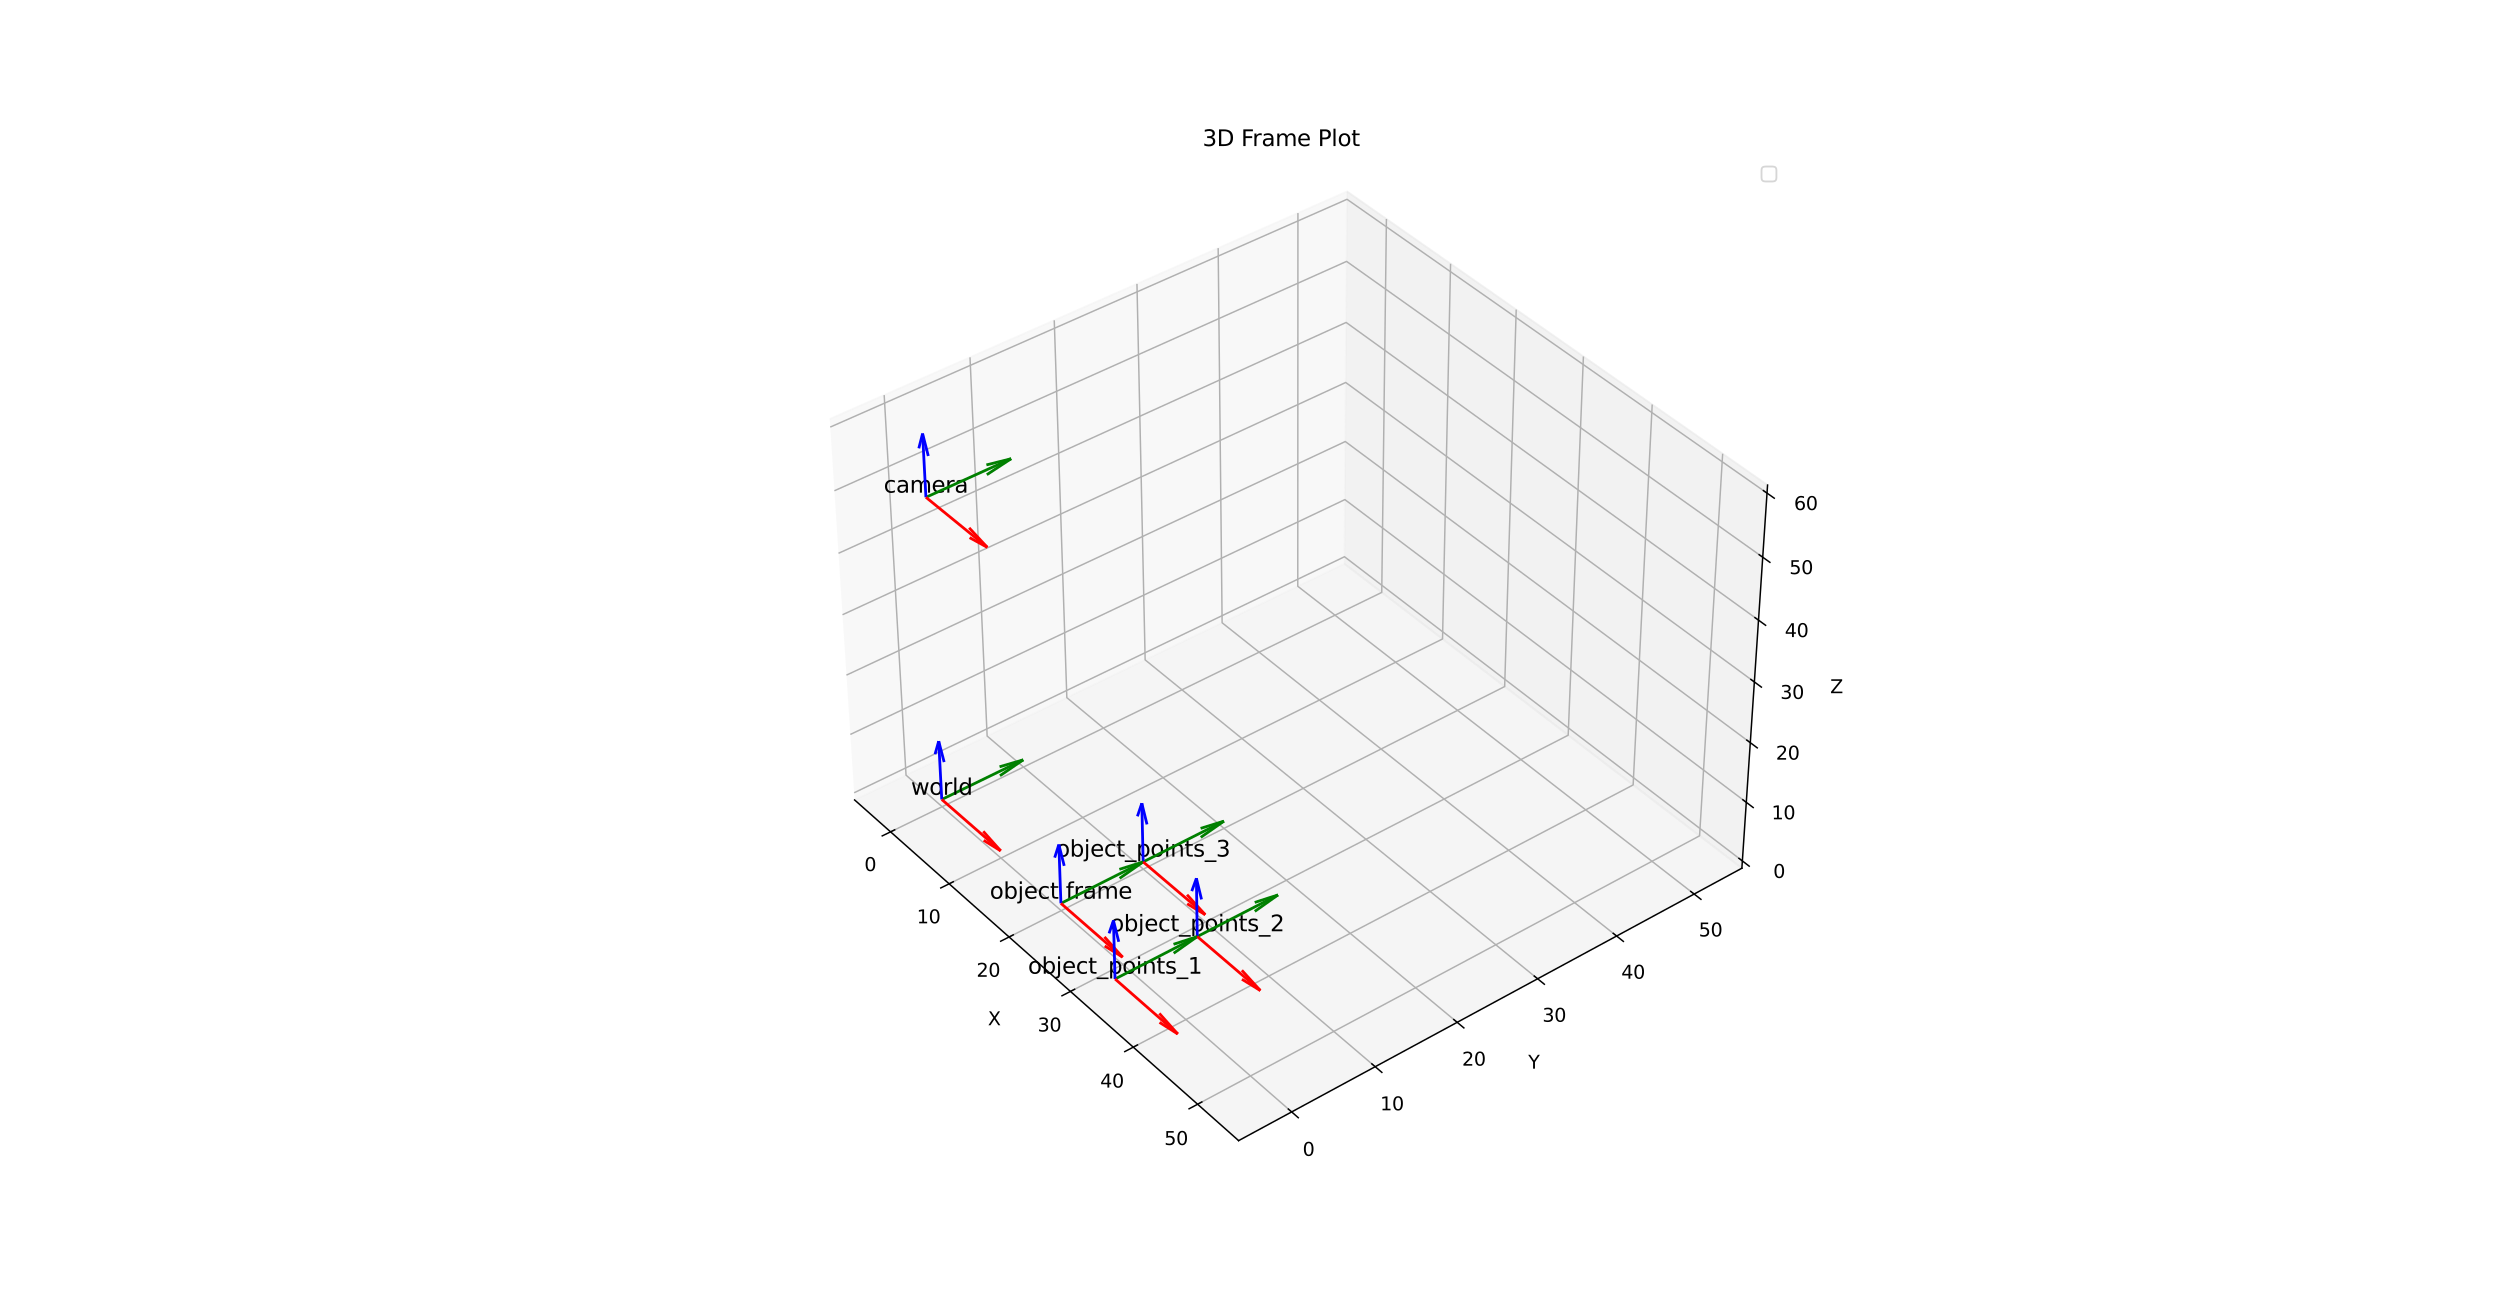 <?xml version="1.0" encoding="utf-8" standalone="no"?>
<!DOCTYPE svg PUBLIC "-//W3C//DTD SVG 1.1//EN"
  "http://www.w3.org/Graphics/SVG/1.1/DTD/svg11.dtd">
<svg xmlns:xlink="http://www.w3.org/1999/xlink" width="1342.08pt" height="703.44pt" viewBox="0 0 1342.08 703.44" xmlns="http://www.w3.org/2000/svg" version="1.1">
 <defs>
  <style type="text/css">*{stroke-linejoin: round; stroke-linecap: butt}</style>
 </defs>
 <g id="figure_1">
  <g id="patch_1">
   <path d="M 0 703.44 
L 1342.08 703.44 
L 1342.08 0 
L 0 0 
z
" style="fill: #ffffff"/>
  </g>
  <g id="patch_2">
   <path d="M 416.992 626.062 
L 958.64 626.062 
L 958.64 84.413 
L 416.992 84.413 
z
" style="fill: #ffffff"/>
  </g>
  <g id="pane3d_1">
   <g id="patch_3">
    <path d="M 458.783 429.448 
L 721.725 302.671 
L 723.145 102.782 
L 445.416 224.951 
" style="fill: #f2f2f2; opacity: 0.5; stroke: #f2f2f2; stroke-linejoin: miter"/>
   </g>
  </g>
  <g id="pane3d_2">
   <g id="patch_4">
    <path d="M 721.725 302.671 
L 935.096 466.079 
L 948.886 260.386 
L 723.145 102.782 
" style="fill: #e6e6e6; opacity: 0.5; stroke: #e6e6e6; stroke-linejoin: miter"/>
   </g>
  </g>
  <g id="pane3d_3">
   <g id="patch_5">
    <path d="M 458.783 429.448 
L 664.924 612.323 
L 935.096 466.079 
L 721.725 302.671 
" style="fill: #ececec; opacity: 0.5; stroke: #ececec; stroke-linejoin: miter"/>
   </g>
  </g>
  <g id="grid3d_1">
   <g id="Line3DCollection_1">
    <path d="M 478.074 446.562 
L 741.766 318.019 
L 744.274 117.534 
" style="fill: none; stroke: #b0b0b0; stroke-width: 0.8"/>
    <path d="M 509.519 474.457 
L 774.4 343.011 
L 778.712 141.577 
" style="fill: none; stroke: #b0b0b0; stroke-width: 0.8"/>
    <path d="M 541.698 503.005 
L 807.754 368.556 
L 813.953 166.181 
" style="fill: none; stroke: #b0b0b0; stroke-width: 0.8"/>
    <path d="M 574.637 532.226 
L 841.853 394.67 
L 850.024 191.365 
" style="fill: none; stroke: #b0b0b0; stroke-width: 0.8"/>
    <path d="M 608.364 562.147 
L 876.723 421.374 
L 886.956 217.149 
" style="fill: none; stroke: #b0b0b0; stroke-width: 0.8"/>
    <path d="M 642.907 592.791 
L 912.388 448.688 
L 924.779 243.556 
" style="fill: none; stroke: #b0b0b0; stroke-width: 0.8"/>
   </g>
  </g>
  <g id="grid3d_2">
   <g id="Line3DCollection_2">
    <path d="M 474.653 212.09 
L 486.39 416.137 
L 693.392 596.914 
" style="fill: none; stroke: #b0b0b0; stroke-width: 0.8"/>
    <path d="M 520.727 191.823 
L 529.929 395.145 
L 738.241 572.637 
" style="fill: none; stroke: #b0b0b0; stroke-width: 0.8"/>
    <path d="M 565.952 171.929 
L 572.709 374.519 
L 782.249 548.815 
" style="fill: none; stroke: #b0b0b0; stroke-width: 0.8"/>
    <path d="M 610.354 152.397 
L 614.75 354.249 
L 825.441 525.435 
" style="fill: none; stroke: #b0b0b0; stroke-width: 0.8"/>
    <path d="M 653.953 133.219 
L 656.07 334.327 
L 867.838 502.485 
" style="fill: none; stroke: #b0b0b0; stroke-width: 0.8"/>
    <path d="M 696.771 114.384 
L 696.688 314.743 
L 909.463 479.954 
" style="fill: none; stroke: #b0b0b0; stroke-width: 0.8"/>
   </g>
  </g>
  <g id="grid3d_3">
   <g id="Line3DCollection_3">
    <path d="M 935.357 462.184 
L 721.752 298.872 
L 458.53 425.573 
" style="fill: none; stroke: #b0b0b0; stroke-width: 0.8"/>
    <path d="M 937.466 430.72 
L 721.97 268.201 
L 456.483 394.27 
" style="fill: none; stroke: #b0b0b0; stroke-width: 0.8"/>
    <path d="M 939.613 398.699 
L 722.192 237.023 
L 454.402 362.421 
" style="fill: none; stroke: #b0b0b0; stroke-width: 0.8"/>
    <path d="M 941.798 366.105 
L 722.417 205.326 
L 452.283 330.011 
" style="fill: none; stroke: #b0b0b0; stroke-width: 0.8"/>
    <path d="M 944.023 332.923 
L 722.646 173.098 
L 450.127 297.026 
" style="fill: none; stroke: #b0b0b0; stroke-width: 0.8"/>
    <path d="M 946.288 299.138 
L 722.879 140.323 
L 447.932 263.45 
" style="fill: none; stroke: #b0b0b0; stroke-width: 0.8"/>
    <path d="M 948.595 264.731 
L 723.115 106.989 
L 445.698 229.267 
" style="fill: none; stroke: #b0b0b0; stroke-width: 0.8"/>
   </g>
  </g>
  <g id="axis3d_1">
   <g id="line2d_1">
    <path d="M 458.783 429.448 
L 664.924 612.323 
" style="fill: none; stroke: #000000; stroke-width: 0.8; stroke-linecap: square"/>
   </g>
   <g id="xtick_1">
    <g id="line2d_2">
     <path d="M 480.301 445.476 
L 473.614 448.736 
" style="fill: none; stroke: #000000; stroke-width: 0.8; stroke-linecap: square"/>
    </g>
    <g id="text_1">
     <!-- 0 -->
     <g transform="translate(464.016 467.604) scale(0.1 -0.1)">
      <defs>
       <path id="DejaVuSans-30" d="M 2034 4250 
Q 1547 4250 1301 3770 
Q 1056 3291 1056 2328 
Q 1056 1369 1301 889 
Q 1547 409 2034 409 
Q 2525 409 2770 889 
Q 3016 1369 3016 2328 
Q 3016 3291 2770 3770 
Q 2525 4250 2034 4250 
z
M 2034 4750 
Q 2819 4750 3233 4129 
Q 3647 3509 3647 2328 
Q 3647 1150 3233 529 
Q 2819 -91 2034 -91 
Q 1250 -91 836 529 
Q 422 1150 422 2328 
Q 422 3509 836 4129 
Q 1250 4750 2034 4750 
z
" transform="scale(0.016)"/>
      </defs>
      <use xlink:href="#DejaVuSans-30"/>
     </g>
    </g>
   </g>
   <g id="xtick_2">
    <g id="line2d_3">
     <path d="M 511.757 473.347 
L 505.036 476.682 
" style="fill: none; stroke: #000000; stroke-width: 0.8; stroke-linecap: square"/>
    </g>
    <g id="text_2">
     <!-- 10 -->
     <g transform="translate(492.157 495.658) scale(0.1 -0.1)">
      <defs>
       <path id="DejaVuSans-31" d="M 794 531 
L 1825 531 
L 1825 4091 
L 703 3866 
L 703 4441 
L 1819 4666 
L 2450 4666 
L 2450 531 
L 3481 531 
L 3481 0 
L 794 0 
L 794 531 
z
" transform="scale(0.016)"/>
      </defs>
      <use xlink:href="#DejaVuSans-31"/>
      <use xlink:href="#DejaVuSans-30" x="63.623"/>
     </g>
    </g>
   </g>
   <g id="xtick_3">
    <g id="line2d_4">
     <path d="M 543.947 501.868 
L 537.192 505.282 
" style="fill: none; stroke: #000000; stroke-width: 0.8; stroke-linecap: square"/>
    </g>
    <g id="text_3">
     <!-- 20 -->
     <g transform="translate(524.21 524.366) scale(0.1 -0.1)">
      <defs>
       <path id="DejaVuSans-32" d="M 1228 531 
L 3431 531 
L 3431 0 
L 469 0 
L 469 531 
Q 828 903 1448 1529 
Q 2069 2156 2228 2338 
Q 2531 2678 2651 2914 
Q 2772 3150 2772 3378 
Q 2772 3750 2511 3984 
Q 2250 4219 1831 4219 
Q 1534 4219 1204 4116 
Q 875 4013 500 3803 
L 500 4441 
Q 881 4594 1212 4672 
Q 1544 4750 1819 4750 
Q 2544 4750 2975 4387 
Q 3406 4025 3406 3419 
Q 3406 3131 3298 2873 
Q 3191 2616 2906 2266 
Q 2828 2175 2409 1742 
Q 1991 1309 1228 531 
z
" transform="scale(0.016)"/>
      </defs>
      <use xlink:href="#DejaVuSans-32"/>
      <use xlink:href="#DejaVuSans-30" x="63.623"/>
     </g>
    </g>
   </g>
   <g id="xtick_4">
    <g id="line2d_5">
     <path d="M 576.898 531.062 
L 570.109 534.557 
" style="fill: none; stroke: #000000; stroke-width: 0.8; stroke-linecap: square"/>
    </g>
    <g id="text_4">
     <!-- 30 -->
     <g transform="translate(557.021 553.754) scale(0.1 -0.1)">
      <defs>
       <path id="DejaVuSans-33" d="M 2597 2516 
Q 3050 2419 3304 2112 
Q 3559 1806 3559 1356 
Q 3559 666 3084 287 
Q 2609 -91 1734 -91 
Q 1441 -91 1130 -33 
Q 819 25 488 141 
L 488 750 
Q 750 597 1062 519 
Q 1375 441 1716 441 
Q 2309 441 2620 675 
Q 2931 909 2931 1356 
Q 2931 1769 2642 2001 
Q 2353 2234 1838 2234 
L 1294 2234 
L 1294 2753 
L 1863 2753 
Q 2328 2753 2575 2939 
Q 2822 3125 2822 3475 
Q 2822 3834 2567 4026 
Q 2313 4219 1838 4219 
Q 1578 4219 1281 4162 
Q 984 4106 628 3988 
L 628 4550 
Q 988 4650 1302 4700 
Q 1616 4750 1894 4750 
Q 2613 4750 3031 4423 
Q 3450 4097 3450 3541 
Q 3450 3153 3228 2886 
Q 3006 2619 2597 2516 
z
" transform="scale(0.016)"/>
      </defs>
      <use xlink:href="#DejaVuSans-33"/>
      <use xlink:href="#DejaVuSans-30" x="63.623"/>
     </g>
    </g>
   </g>
   <g id="xtick_5">
    <g id="line2d_6">
     <path d="M 610.636 560.955 
L 603.813 564.534 
" style="fill: none; stroke: #000000; stroke-width: 0.8; stroke-linecap: square"/>
    </g>
    <g id="text_5">
     <!-- 40 -->
     <g transform="translate(590.617 583.843) scale(0.1 -0.1)">
      <defs>
       <path id="DejaVuSans-34" d="M 2419 4116 
L 825 1625 
L 2419 1625 
L 2419 4116 
z
M 2253 4666 
L 3047 4666 
L 3047 1625 
L 3713 1625 
L 3713 1100 
L 3047 1100 
L 3047 0 
L 2419 0 
L 2419 1100 
L 313 1100 
L 313 1709 
L 2253 4666 
z
" transform="scale(0.016)"/>
      </defs>
      <use xlink:href="#DejaVuSans-34"/>
      <use xlink:href="#DejaVuSans-30" x="63.623"/>
     </g>
    </g>
   </g>
   <g id="xtick_6">
    <g id="line2d_7">
     <path d="M 645.19 591.57 
L 638.334 595.236 
" style="fill: none; stroke: #000000; stroke-width: 0.8; stroke-linecap: square"/>
    </g>
    <g id="text_6">
     <!-- 50 -->
     <g transform="translate(625.025 614.661) scale(0.1 -0.1)">
      <defs>
       <path id="DejaVuSans-35" d="M 691 4666 
L 3169 4666 
L 3169 4134 
L 1269 4134 
L 1269 2991 
Q 1406 3038 1543 3061 
Q 1681 3084 1819 3084 
Q 2600 3084 3056 2656 
Q 3513 2228 3513 1497 
Q 3513 744 3044 326 
Q 2575 -91 1722 -91 
Q 1428 -91 1123 -41 
Q 819 9 494 109 
L 494 744 
Q 775 591 1075 516 
Q 1375 441 1709 441 
Q 2250 441 2565 725 
Q 2881 1009 2881 1497 
Q 2881 1984 2565 2268 
Q 2250 2553 1709 2553 
Q 1456 2553 1204 2497 
Q 953 2441 691 2322 
L 691 4666 
z
" transform="scale(0.016)"/>
      </defs>
      <use xlink:href="#DejaVuSans-35"/>
      <use xlink:href="#DejaVuSans-30" x="63.623"/>
     </g>
    </g>
   </g>
   <g id="text_7">
    <!-- X -->
    <g transform="translate(530.319 550.392) scale(0.1 -0.1)">
     <defs>
      <path id="DejaVuSans-58" d="M 403 4666 
L 1081 4666 
L 2241 2931 
L 3406 4666 
L 4084 4666 
L 2584 2425 
L 4184 0 
L 3506 0 
L 2194 1984 
L 872 0 
L 191 0 
L 1856 2491 
L 403 4666 
z
" transform="scale(0.016)"/>
     </defs>
     <use xlink:href="#DejaVuSans-58"/>
    </g>
   </g>
  </g>
  <g id="axis3d_2">
   <g id="line2d_8">
    <path d="M 935.096 466.079 
L 664.924 612.323 
" style="fill: none; stroke: #000000; stroke-width: 0.8; stroke-linecap: square"/>
   </g>
   <g id="xtick_7">
    <g id="line2d_9">
     <path d="M 691.611 595.359 
L 696.959 600.029 
" style="fill: none; stroke: #000000; stroke-width: 0.8; stroke-linecap: square"/>
    </g>
    <g id="text_8">
     <!-- 0 -->
     <g transform="translate(699.299 620.501) scale(0.1 -0.1)">
      <use xlink:href="#DejaVuSans-30"/>
     </g>
    </g>
   </g>
   <g id="xtick_8">
    <g id="line2d_10">
     <path d="M 736.45 571.111 
L 741.828 575.694 
" style="fill: none; stroke: #000000; stroke-width: 0.8; stroke-linecap: square"/>
    </g>
    <g id="text_9">
     <!-- 10 -->
     <g transform="translate(740.914 596.055) scale(0.1 -0.1)">
      <use xlink:href="#DejaVuSans-31"/>
      <use xlink:href="#DejaVuSans-30" x="63.623"/>
     </g>
    </g>
   </g>
   <g id="xtick_9">
    <g id="line2d_11">
     <path d="M 780.449 547.318 
L 785.855 551.815 
" style="fill: none; stroke: #000000; stroke-width: 0.8; stroke-linecap: square"/>
    </g>
    <g id="text_10">
     <!-- 20 -->
     <g transform="translate(784.87 572.067) scale(0.1 -0.1)">
      <use xlink:href="#DejaVuSans-32"/>
      <use xlink:href="#DejaVuSans-30" x="63.623"/>
     </g>
    </g>
   </g>
   <g id="xtick_10">
    <g id="line2d_12">
     <path d="M 823.632 523.966 
L 829.064 528.379 
" style="fill: none; stroke: #000000; stroke-width: 0.8; stroke-linecap: square"/>
    </g>
    <g id="text_11">
     <!-- 30 -->
     <g transform="translate(828.01 548.525) scale(0.1 -0.1)">
      <use xlink:href="#DejaVuSans-33"/>
      <use xlink:href="#DejaVuSans-30" x="63.623"/>
     </g>
    </g>
   </g>
   <g id="xtick_11">
    <g id="line2d_13">
     <path d="M 866.022 501.043 
L 871.478 505.376 
" style="fill: none; stroke: #000000; stroke-width: 0.8; stroke-linecap: square"/>
    </g>
    <g id="text_12">
     <!-- 40 -->
     <g transform="translate(870.356 525.416) scale(0.1 -0.1)">
      <use xlink:href="#DejaVuSans-34"/>
      <use xlink:href="#DejaVuSans-30" x="63.623"/>
     </g>
    </g>
   </g>
   <g id="xtick_12">
    <g id="line2d_14">
     <path d="M 907.639 478.537 
L 913.118 482.792 
" style="fill: none; stroke: #000000; stroke-width: 0.8; stroke-linecap: square"/>
    </g>
    <g id="text_13">
     <!-- 50 -->
     <g transform="translate(911.93 502.728) scale(0.1 -0.1)">
      <use xlink:href="#DejaVuSans-35"/>
      <use xlink:href="#DejaVuSans-30" x="63.623"/>
     </g>
    </g>
   </g>
   <g id="text_14">
    <!-- Y -->
    <g transform="translate(820.382 573.712) scale(0.1 -0.1)">
     <defs>
      <path id="DejaVuSans-59" d="M -13 4666 
L 666 4666 
L 1959 2747 
L 3244 4666 
L 3922 4666 
L 2272 2222 
L 2272 0 
L 1638 0 
L 1638 2222 
L -13 4666 
z
" transform="scale(0.016)"/>
     </defs>
     <use xlink:href="#DejaVuSans-59"/>
    </g>
   </g>
  </g>
  <g id="axis3d_3">
   <g id="line2d_15">
    <path d="M 935.096 466.079 
L 948.886 260.386 
" style="fill: none; stroke: #000000; stroke-width: 0.8; stroke-linecap: square"/>
   </g>
   <g id="xtick_13">
    <g id="line2d_16">
     <path d="M 933.526 460.785 
L 939.025 464.989 
" style="fill: none; stroke: #000000; stroke-width: 0.8; stroke-linecap: square"/>
    </g>
    <g id="text_15">
     <!-- 0 -->
     <g transform="translate(951.923 471.299) scale(0.1 -0.1)">
      <use xlink:href="#DejaVuSans-30"/>
     </g>
    </g>
   </g>
   <g id="xtick_14">
    <g id="line2d_17">
     <path d="M 935.618 429.327 
L 941.169 433.513 
" style="fill: none; stroke: #000000; stroke-width: 0.8; stroke-linecap: square"/>
    </g>
    <g id="text_16">
     <!-- 10 -->
     <g transform="translate(951.026 439.829) scale(0.1 -0.1)">
      <use xlink:href="#DejaVuSans-31"/>
      <use xlink:href="#DejaVuSans-30" x="63.623"/>
     </g>
    </g>
   </g>
   <g id="xtick_15">
    <g id="line2d_18">
     <path d="M 937.747 397.312 
L 943.351 401.479 
" style="fill: none; stroke: #000000; stroke-width: 0.8; stroke-linecap: square"/>
    </g>
    <g id="text_17">
     <!-- 20 -->
     <g transform="translate(953.35 407.8) scale(0.1 -0.1)">
      <use xlink:href="#DejaVuSans-32"/>
      <use xlink:href="#DejaVuSans-30" x="63.623"/>
     </g>
    </g>
   </g>
   <g id="xtick_16">
    <g id="line2d_19">
     <path d="M 939.915 364.725 
L 945.572 368.871 
" style="fill: none; stroke: #000000; stroke-width: 0.8; stroke-linecap: square"/>
    </g>
    <g id="text_18">
     <!-- 30 -->
     <g transform="translate(955.717 375.199) scale(0.1 -0.1)">
      <use xlink:href="#DejaVuSans-33"/>
      <use xlink:href="#DejaVuSans-30" x="63.623"/>
     </g>
    </g>
   </g>
   <g id="xtick_17">
    <g id="line2d_20">
     <path d="M 942.121 331.55 
L 947.834 335.675 
" style="fill: none; stroke: #000000; stroke-width: 0.8; stroke-linecap: square"/>
    </g>
    <g id="text_19">
     <!-- 40 -->
     <g transform="translate(958.126 342.009) scale(0.1 -0.1)">
      <use xlink:href="#DejaVuSans-34"/>
      <use xlink:href="#DejaVuSans-30" x="63.623"/>
     </g>
    </g>
   </g>
   <g id="xtick_18">
    <g id="line2d_21">
     <path d="M 944.367 297.773 
L 950.136 301.873 
" style="fill: none; stroke: #000000; stroke-width: 0.8; stroke-linecap: square"/>
    </g>
    <g id="text_20">
     <!-- 50 -->
     <g transform="translate(960.579 308.215) scale(0.1 -0.1)">
      <use xlink:href="#DejaVuSans-35"/>
      <use xlink:href="#DejaVuSans-30" x="63.623"/>
     </g>
    </g>
   </g>
   <g id="xtick_19">
    <g id="line2d_22">
     <path d="M 946.655 263.375 
L 952.481 267.45 
" style="fill: none; stroke: #000000; stroke-width: 0.8; stroke-linecap: square"/>
    </g>
    <g id="text_21">
     <!-- 60 -->
     <g transform="translate(963.077 273.8) scale(0.1 -0.1)">
      <defs>
       <path id="DejaVuSans-36" d="M 2113 2584 
Q 1688 2584 1439 2293 
Q 1191 2003 1191 1497 
Q 1191 994 1439 701 
Q 1688 409 2113 409 
Q 2538 409 2786 701 
Q 3034 994 3034 1497 
Q 3034 2003 2786 2293 
Q 2538 2584 2113 2584 
z
M 3366 4563 
L 3366 3988 
Q 3128 4100 2886 4159 
Q 2644 4219 2406 4219 
Q 1781 4219 1451 3797 
Q 1122 3375 1075 2522 
Q 1259 2794 1537 2939 
Q 1816 3084 2150 3084 
Q 2853 3084 3261 2657 
Q 3669 2231 3669 1497 
Q 3669 778 3244 343 
Q 2819 -91 2113 -91 
Q 1303 -91 875 529 
Q 447 1150 447 2328 
Q 447 3434 972 4092 
Q 1497 4750 2381 4750 
Q 2619 4750 2861 4703 
Q 3103 4656 3366 4563 
z
" transform="scale(0.016)"/>
      </defs>
      <use xlink:href="#DejaVuSans-36"/>
      <use xlink:href="#DejaVuSans-30" x="63.623"/>
     </g>
    </g>
   </g>
   <g id="text_22">
    <!-- Z -->
    <g transform="translate(982.495 372.118) scale(0.1 -0.1)">
     <defs>
      <path id="DejaVuSans-5a" d="M 359 4666 
L 4025 4666 
L 4025 4184 
L 1075 531 
L 4097 531 
L 4097 0 
L 288 0 
L 288 481 
L 3238 4134 
L 359 4134 
L 359 4666 
z
" transform="scale(0.016)"/>
     </defs>
     <use xlink:href="#DejaVuSans-5a"/>
    </g>
   </g>
  </g>
  <g id="axes_1">
   <g id="Line3DCollection_4">
    <path d="M 549.287 407.906 
L 505.565 429.184 
" clip-path="url(#p2d9ab73bc2)" style="fill: none; stroke: #008000; stroke-width: 1.5"/>
    <path d="M 549.287 407.906 
L 536.803 416.437 
" clip-path="url(#p2d9ab73bc2)" style="fill: none; stroke: #008000; stroke-width: 1.5"/>
    <path d="M 549.287 407.906 
L 536.593 411.626 
" clip-path="url(#p2d9ab73bc2)" style="fill: none; stroke: #008000; stroke-width: 1.5"/>
   </g>
   <g id="text_23">
    <!-- world -->
    <g transform="translate(489.045 426.688) scale(0.12 -0.12)">
     <defs>
      <path id="DejaVuSans-77" d="M 269 3500 
L 844 3500 
L 1563 769 
L 2278 3500 
L 2956 3500 
L 3675 769 
L 4391 3500 
L 4966 3500 
L 4050 0 
L 3372 0 
L 2619 2869 
L 1863 0 
L 1184 0 
L 269 3500 
z
" transform="scale(0.016)"/>
      <path id="DejaVuSans-6f" d="M 1959 3097 
Q 1497 3097 1228 2736 
Q 959 2375 959 1747 
Q 959 1119 1226 758 
Q 1494 397 1959 397 
Q 2419 397 2687 759 
Q 2956 1122 2956 1747 
Q 2956 2369 2687 2733 
Q 2419 3097 1959 3097 
z
M 1959 3584 
Q 2709 3584 3137 3096 
Q 3566 2609 3566 1747 
Q 3566 888 3137 398 
Q 2709 -91 1959 -91 
Q 1206 -91 779 398 
Q 353 888 353 1747 
Q 353 2609 779 3096 
Q 1206 3584 1959 3584 
z
" transform="scale(0.016)"/>
      <path id="DejaVuSans-72" d="M 2631 2963 
Q 2534 3019 2420 3045 
Q 2306 3072 2169 3072 
Q 1681 3072 1420 2755 
Q 1159 2438 1159 1844 
L 1159 0 
L 581 0 
L 581 3500 
L 1159 3500 
L 1159 2956 
Q 1341 3275 1631 3429 
Q 1922 3584 2338 3584 
Q 2397 3584 2469 3576 
Q 2541 3569 2628 3553 
L 2631 2963 
z
" transform="scale(0.016)"/>
      <path id="DejaVuSans-6c" d="M 603 4863 
L 1178 4863 
L 1178 0 
L 603 0 
L 603 4863 
z
" transform="scale(0.016)"/>
      <path id="DejaVuSans-64" d="M 2906 2969 
L 2906 4863 
L 3481 4863 
L 3481 0 
L 2906 0 
L 2906 525 
Q 2725 213 2448 61 
Q 2172 -91 1784 -91 
Q 1150 -91 751 415 
Q 353 922 353 1747 
Q 353 2572 751 3078 
Q 1150 3584 1784 3584 
Q 2172 3584 2448 3432 
Q 2725 3281 2906 2969 
z
M 947 1747 
Q 947 1113 1208 752 
Q 1469 391 1925 391 
Q 2381 391 2643 752 
Q 2906 1113 2906 1747 
Q 2906 2381 2643 2742 
Q 2381 3103 1925 3103 
Q 1469 3103 1208 2742 
Q 947 2381 947 1747 
z
" transform="scale(0.016)"/>
     </defs>
     <use xlink:href="#DejaVuSans-77"/>
     <use xlink:href="#DejaVuSans-6f" x="81.787"/>
     <use xlink:href="#DejaVuSans-72" x="142.969"/>
     <use xlink:href="#DejaVuSans-6c" x="184.082"/>
     <use xlink:href="#DejaVuSans-64" x="211.865"/>
    </g>
   </g>
   <g id="text_24">
    <!-- object frame -->
    <g transform="translate(531.345 482.467) scale(0.12 -0.12)">
     <defs>
      <path id="DejaVuSans-62" d="M 3116 1747 
Q 3116 2381 2855 2742 
Q 2594 3103 2138 3103 
Q 1681 3103 1420 2742 
Q 1159 2381 1159 1747 
Q 1159 1113 1420 752 
Q 1681 391 2138 391 
Q 2594 391 2855 752 
Q 3116 1113 3116 1747 
z
M 1159 2969 
Q 1341 3281 1617 3432 
Q 1894 3584 2278 3584 
Q 2916 3584 3314 3078 
Q 3713 2572 3713 1747 
Q 3713 922 3314 415 
Q 2916 -91 2278 -91 
Q 1894 -91 1617 61 
Q 1341 213 1159 525 
L 1159 0 
L 581 0 
L 581 4863 
L 1159 4863 
L 1159 2969 
z
" transform="scale(0.016)"/>
      <path id="DejaVuSans-6a" d="M 603 3500 
L 1178 3500 
L 1178 -63 
Q 1178 -731 923 -1031 
Q 669 -1331 103 -1331 
L -116 -1331 
L -116 -844 
L 38 -844 
Q 366 -844 484 -692 
Q 603 -541 603 -63 
L 603 3500 
z
M 603 4863 
L 1178 4863 
L 1178 4134 
L 603 4134 
L 603 4863 
z
" transform="scale(0.016)"/>
      <path id="DejaVuSans-65" d="M 3597 1894 
L 3597 1613 
L 953 1613 
Q 991 1019 1311 708 
Q 1631 397 2203 397 
Q 2534 397 2845 478 
Q 3156 559 3463 722 
L 3463 178 
Q 3153 47 2828 -22 
Q 2503 -91 2169 -91 
Q 1331 -91 842 396 
Q 353 884 353 1716 
Q 353 2575 817 3079 
Q 1281 3584 2069 3584 
Q 2775 3584 3186 3129 
Q 3597 2675 3597 1894 
z
M 3022 2063 
Q 3016 2534 2758 2815 
Q 2500 3097 2075 3097 
Q 1594 3097 1305 2825 
Q 1016 2553 972 2059 
L 3022 2063 
z
" transform="scale(0.016)"/>
      <path id="DejaVuSans-63" d="M 3122 3366 
L 3122 2828 
Q 2878 2963 2633 3030 
Q 2388 3097 2138 3097 
Q 1578 3097 1268 2742 
Q 959 2388 959 1747 
Q 959 1106 1268 751 
Q 1578 397 2138 397 
Q 2388 397 2633 464 
Q 2878 531 3122 666 
L 3122 134 
Q 2881 22 2623 -34 
Q 2366 -91 2075 -91 
Q 1284 -91 818 406 
Q 353 903 353 1747 
Q 353 2603 823 3093 
Q 1294 3584 2113 3584 
Q 2378 3584 2631 3529 
Q 2884 3475 3122 3366 
z
" transform="scale(0.016)"/>
      <path id="DejaVuSans-74" d="M 1172 4494 
L 1172 3500 
L 2356 3500 
L 2356 3053 
L 1172 3053 
L 1172 1153 
Q 1172 725 1289 603 
Q 1406 481 1766 481 
L 2356 481 
L 2356 0 
L 1766 0 
Q 1100 0 847 248 
Q 594 497 594 1153 
L 594 3053 
L 172 3053 
L 172 3500 
L 594 3500 
L 594 4494 
L 1172 4494 
z
" transform="scale(0.016)"/>
      <path id="DejaVuSans-20" transform="scale(0.016)"/>
      <path id="DejaVuSans-66" d="M 2375 4863 
L 2375 4384 
L 1825 4384 
Q 1516 4384 1395 4259 
Q 1275 4134 1275 3809 
L 1275 3500 
L 2222 3500 
L 2222 3053 
L 1275 3053 
L 1275 0 
L 697 0 
L 697 3053 
L 147 3053 
L 147 3500 
L 697 3500 
L 697 3744 
Q 697 4328 969 4595 
Q 1241 4863 1831 4863 
L 2375 4863 
z
" transform="scale(0.016)"/>
      <path id="DejaVuSans-61" d="M 2194 1759 
Q 1497 1759 1228 1600 
Q 959 1441 959 1056 
Q 959 750 1161 570 
Q 1363 391 1709 391 
Q 2188 391 2477 730 
Q 2766 1069 2766 1631 
L 2766 1759 
L 2194 1759 
z
M 3341 1997 
L 3341 0 
L 2766 0 
L 2766 531 
Q 2569 213 2275 61 
Q 1981 -91 1556 -91 
Q 1019 -91 701 211 
Q 384 513 384 1019 
Q 384 1609 779 1909 
Q 1175 2209 1959 2209 
L 2766 2209 
L 2766 2266 
Q 2766 2663 2505 2880 
Q 2244 3097 1772 3097 
Q 1472 3097 1187 3025 
Q 903 2953 641 2809 
L 641 3341 
Q 956 3463 1253 3523 
Q 1550 3584 1831 3584 
Q 2591 3584 2966 3190 
Q 3341 2797 3341 1997 
z
" transform="scale(0.016)"/>
      <path id="DejaVuSans-6d" d="M 3328 2828 
Q 3544 3216 3844 3400 
Q 4144 3584 4550 3584 
Q 5097 3584 5394 3201 
Q 5691 2819 5691 2113 
L 5691 0 
L 5113 0 
L 5113 2094 
Q 5113 2597 4934 2840 
Q 4756 3084 4391 3084 
Q 3944 3084 3684 2787 
Q 3425 2491 3425 1978 
L 3425 0 
L 2847 0 
L 2847 2094 
Q 2847 2600 2669 2842 
Q 2491 3084 2119 3084 
Q 1678 3084 1418 2786 
Q 1159 2488 1159 1978 
L 1159 0 
L 581 0 
L 581 3500 
L 1159 3500 
L 1159 2956 
Q 1356 3278 1631 3431 
Q 1906 3584 2284 3584 
Q 2666 3584 2933 3390 
Q 3200 3197 3328 2828 
z
" transform="scale(0.016)"/>
     </defs>
     <use xlink:href="#DejaVuSans-6f"/>
     <use xlink:href="#DejaVuSans-62" x="61.182"/>
     <use xlink:href="#DejaVuSans-6a" x="124.658"/>
     <use xlink:href="#DejaVuSans-65" x="152.441"/>
     <use xlink:href="#DejaVuSans-63" x="213.965"/>
     <use xlink:href="#DejaVuSans-74" x="268.945"/>
     <use xlink:href="#DejaVuSans-20" x="308.154"/>
     <use xlink:href="#DejaVuSans-66" x="339.941"/>
     <use xlink:href="#DejaVuSans-72" x="375.146"/>
     <use xlink:href="#DejaVuSans-61" x="416.26"/>
     <use xlink:href="#DejaVuSans-6d" x="477.539"/>
     <use xlink:href="#DejaVuSans-65" x="574.951"/>
    </g>
   </g>
   <g id="text_25">
    <!-- object_points_1 -->
    <g transform="translate(551.858 522.718) scale(0.12 -0.12)">
     <defs>
      <path id="DejaVuSans-5f" d="M 3263 -1063 
L 3263 -1509 
L -63 -1509 
L -63 -1063 
L 3263 -1063 
z
" transform="scale(0.016)"/>
      <path id="DejaVuSans-70" d="M 1159 525 
L 1159 -1331 
L 581 -1331 
L 581 3500 
L 1159 3500 
L 1159 2969 
Q 1341 3281 1617 3432 
Q 1894 3584 2278 3584 
Q 2916 3584 3314 3078 
Q 3713 2572 3713 1747 
Q 3713 922 3314 415 
Q 2916 -91 2278 -91 
Q 1894 -91 1617 61 
Q 1341 213 1159 525 
z
M 3116 1747 
Q 3116 2381 2855 2742 
Q 2594 3103 2138 3103 
Q 1681 3103 1420 2742 
Q 1159 2381 1159 1747 
Q 1159 1113 1420 752 
Q 1681 391 2138 391 
Q 2594 391 2855 752 
Q 3116 1113 3116 1747 
z
" transform="scale(0.016)"/>
      <path id="DejaVuSans-69" d="M 603 3500 
L 1178 3500 
L 1178 0 
L 603 0 
L 603 3500 
z
M 603 4863 
L 1178 4863 
L 1178 4134 
L 603 4134 
L 603 4863 
z
" transform="scale(0.016)"/>
      <path id="DejaVuSans-6e" d="M 3513 2113 
L 3513 0 
L 2938 0 
L 2938 2094 
Q 2938 2591 2744 2837 
Q 2550 3084 2163 3084 
Q 1697 3084 1428 2787 
Q 1159 2491 1159 1978 
L 1159 0 
L 581 0 
L 581 3500 
L 1159 3500 
L 1159 2956 
Q 1366 3272 1645 3428 
Q 1925 3584 2291 3584 
Q 2894 3584 3203 3211 
Q 3513 2838 3513 2113 
z
" transform="scale(0.016)"/>
      <path id="DejaVuSans-73" d="M 2834 3397 
L 2834 2853 
Q 2591 2978 2328 3040 
Q 2066 3103 1784 3103 
Q 1356 3103 1142 2972 
Q 928 2841 928 2578 
Q 928 2378 1081 2264 
Q 1234 2150 1697 2047 
L 1894 2003 
Q 2506 1872 2764 1633 
Q 3022 1394 3022 966 
Q 3022 478 2636 193 
Q 2250 -91 1575 -91 
Q 1294 -91 989 -36 
Q 684 19 347 128 
L 347 722 
Q 666 556 975 473 
Q 1284 391 1588 391 
Q 1994 391 2212 530 
Q 2431 669 2431 922 
Q 2431 1156 2273 1281 
Q 2116 1406 1581 1522 
L 1381 1569 
Q 847 1681 609 1914 
Q 372 2147 372 2553 
Q 372 3047 722 3315 
Q 1072 3584 1716 3584 
Q 2034 3584 2315 3537 
Q 2597 3491 2834 3397 
z
" transform="scale(0.016)"/>
     </defs>
     <use xlink:href="#DejaVuSans-6f"/>
     <use xlink:href="#DejaVuSans-62" x="61.182"/>
     <use xlink:href="#DejaVuSans-6a" x="124.658"/>
     <use xlink:href="#DejaVuSans-65" x="152.441"/>
     <use xlink:href="#DejaVuSans-63" x="213.965"/>
     <use xlink:href="#DejaVuSans-74" x="268.945"/>
     <use xlink:href="#DejaVuSans-5f" x="308.154"/>
     <use xlink:href="#DejaVuSans-70" x="358.154"/>
     <use xlink:href="#DejaVuSans-6f" x="421.631"/>
     <use xlink:href="#DejaVuSans-69" x="482.812"/>
     <use xlink:href="#DejaVuSans-6e" x="510.596"/>
     <use xlink:href="#DejaVuSans-74" x="573.975"/>
     <use xlink:href="#DejaVuSans-73" x="613.184"/>
     <use xlink:href="#DejaVuSans-5f" x="665.283"/>
     <use xlink:href="#DejaVuSans-31" x="715.283"/>
    </g>
   </g>
   <g id="text_26">
    <!-- object_points_2 -->
    <g transform="translate(595.992 499.948) scale(0.12 -0.12)">
     <use xlink:href="#DejaVuSans-6f"/>
     <use xlink:href="#DejaVuSans-62" x="61.182"/>
     <use xlink:href="#DejaVuSans-6a" x="124.658"/>
     <use xlink:href="#DejaVuSans-65" x="152.441"/>
     <use xlink:href="#DejaVuSans-63" x="213.965"/>
     <use xlink:href="#DejaVuSans-74" x="268.945"/>
     <use xlink:href="#DejaVuSans-5f" x="308.154"/>
     <use xlink:href="#DejaVuSans-70" x="358.154"/>
     <use xlink:href="#DejaVuSans-6f" x="421.631"/>
     <use xlink:href="#DejaVuSans-69" x="482.812"/>
     <use xlink:href="#DejaVuSans-6e" x="510.596"/>
     <use xlink:href="#DejaVuSans-74" x="573.975"/>
     <use xlink:href="#DejaVuSans-73" x="613.184"/>
     <use xlink:href="#DejaVuSans-5f" x="665.283"/>
     <use xlink:href="#DejaVuSans-32" x="715.283"/>
    </g>
   </g>
   <g id="text_27">
    <!-- object_points_3 -->
    <g transform="translate(566.947 459.859) scale(0.12 -0.12)">
     <use xlink:href="#DejaVuSans-6f"/>
     <use xlink:href="#DejaVuSans-62" x="61.182"/>
     <use xlink:href="#DejaVuSans-6a" x="124.658"/>
     <use xlink:href="#DejaVuSans-65" x="152.441"/>
     <use xlink:href="#DejaVuSans-63" x="213.965"/>
     <use xlink:href="#DejaVuSans-74" x="268.945"/>
     <use xlink:href="#DejaVuSans-5f" x="308.154"/>
     <use xlink:href="#DejaVuSans-70" x="358.154"/>
     <use xlink:href="#DejaVuSans-6f" x="421.631"/>
     <use xlink:href="#DejaVuSans-69" x="482.812"/>
     <use xlink:href="#DejaVuSans-6e" x="510.596"/>
     <use xlink:href="#DejaVuSans-74" x="573.975"/>
     <use xlink:href="#DejaVuSans-73" x="613.184"/>
     <use xlink:href="#DejaVuSans-5f" x="665.283"/>
     <use xlink:href="#DejaVuSans-33" x="715.283"/>
    </g>
   </g>
   <g id="text_28">
    <!-- camera -->
    <g transform="translate(474.406 264.472) scale(0.12 -0.12)">
     <use xlink:href="#DejaVuSans-63"/>
     <use xlink:href="#DejaVuSans-61" x="54.98"/>
     <use xlink:href="#DejaVuSans-6d" x="116.26"/>
     <use xlink:href="#DejaVuSans-65" x="213.672"/>
     <use xlink:href="#DejaVuSans-72" x="275.195"/>
     <use xlink:href="#DejaVuSans-61" x="316.309"/>
    </g>
   </g>
   <g id="text_29">
    <!-- 3D Frame Plot -->
    <g transform="translate(645.561 78.413) scale(0.12 -0.12)">
     <defs>
      <path id="DejaVuSans-44" d="M 1259 4147 
L 1259 519 
L 2022 519 
Q 2988 519 3436 956 
Q 3884 1394 3884 2338 
Q 3884 3275 3436 3711 
Q 2988 4147 2022 4147 
L 1259 4147 
z
M 628 4666 
L 1925 4666 
Q 3281 4666 3915 4102 
Q 4550 3538 4550 2338 
Q 4550 1131 3912 565 
Q 3275 0 1925 0 
L 628 0 
L 628 4666 
z
" transform="scale(0.016)"/>
      <path id="DejaVuSans-46" d="M 628 4666 
L 3309 4666 
L 3309 4134 
L 1259 4134 
L 1259 2759 
L 3109 2759 
L 3109 2228 
L 1259 2228 
L 1259 0 
L 628 0 
L 628 4666 
z
" transform="scale(0.016)"/>
      <path id="DejaVuSans-50" d="M 1259 4147 
L 1259 2394 
L 2053 2394 
Q 2494 2394 2734 2622 
Q 2975 2850 2975 3272 
Q 2975 3691 2734 3919 
Q 2494 4147 2053 4147 
L 1259 4147 
z
M 628 4666 
L 2053 4666 
Q 2838 4666 3239 4311 
Q 3641 3956 3641 3272 
Q 3641 2581 3239 2228 
Q 2838 1875 2053 1875 
L 1259 1875 
L 1259 0 
L 628 0 
L 628 4666 
z
" transform="scale(0.016)"/>
     </defs>
     <use xlink:href="#DejaVuSans-33"/>
     <use xlink:href="#DejaVuSans-44" x="63.623"/>
     <use xlink:href="#DejaVuSans-20" x="140.625"/>
     <use xlink:href="#DejaVuSans-46" x="172.412"/>
     <use xlink:href="#DejaVuSans-72" x="222.682"/>
     <use xlink:href="#DejaVuSans-61" x="263.795"/>
     <use xlink:href="#DejaVuSans-6d" x="325.074"/>
     <use xlink:href="#DejaVuSans-65" x="422.486"/>
     <use xlink:href="#DejaVuSans-20" x="484.01"/>
     <use xlink:href="#DejaVuSans-50" x="515.797"/>
     <use xlink:href="#DejaVuSans-6c" x="576.1"/>
     <use xlink:href="#DejaVuSans-6f" x="603.883"/>
     <use xlink:href="#DejaVuSans-74" x="665.064"/>
    </g>
   </g>
   <g id="Line3DCollection_5">
    <path d="M 503.924 397.865 
L 505.565 429.184 
" clip-path="url(#p2d9ab73bc2)" style="fill: none; stroke: #0000ff; stroke-width: 1.5"/>
    <path d="M 503.924 397.865 
L 501.964 404.888 
" clip-path="url(#p2d9ab73bc2)" style="fill: none; stroke: #0000ff; stroke-width: 1.5"/>
    <path d="M 503.924 397.865 
L 506.845 409.108 
" clip-path="url(#p2d9ab73bc2)" style="fill: none; stroke: #0000ff; stroke-width: 1.5"/>
   </g>
   <g id="Line3DCollection_6">
    <path d="M 537.182 456.753 
L 505.565 429.184 
" clip-path="url(#p2d9ab73bc2)" style="fill: none; stroke: #ff0000; stroke-width: 1.5"/>
    <path d="M 537.182 456.753 
L 528.058 451.115 
" clip-path="url(#p2d9ab73bc2)" style="fill: none; stroke: #ff0000; stroke-width: 1.5"/>
    <path d="M 537.182 456.753 
L 527.833 446.28 
" clip-path="url(#p2d9ab73bc2)" style="fill: none; stroke: #ff0000; stroke-width: 1.5"/>
   </g>
   <g id="legend_1">
    <g id="patch_6">
     <path d="M 947.64 97.413 
L 951.64 97.413 
Q 953.64 97.413 953.64 95.413 
L 953.64 91.413 
Q 953.64 89.413 951.64 89.413 
L 947.64 89.413 
Q 945.64 89.413 945.64 91.413 
L 945.64 95.413 
Q 945.64 97.413 947.64 97.413 
z
" style="fill: #ffffff; opacity: 0.8; stroke: #cccccc; stroke-linejoin: miter"/>
    </g>
   </g>
   <g id="Line3DCollection_7">
    <path d="M 657.038 440.814 
L 613.683 462.688 
" clip-path="url(#p2d9ab73bc2)" style="fill: none; stroke: #008000; stroke-width: 1.5"/>
    <path d="M 657.038 440.814 
L 644.589 449.528 
" clip-path="url(#p2d9ab73bc2)" style="fill: none; stroke: #008000; stroke-width: 1.5"/>
    <path d="M 657.038 440.814 
L 644.521 444.694 
" clip-path="url(#p2d9ab73bc2)" style="fill: none; stroke: #008000; stroke-width: 1.5"/>
   </g>
   <g id="Line3DCollection_8">
    <path d="M 686.062 480.419 
L 642.727 502.777 
" clip-path="url(#p2d9ab73bc2)" style="fill: none; stroke: #008000; stroke-width: 1.5"/>
    <path d="M 686.062 480.419 
L 673.6 489.258 
" clip-path="url(#p2d9ab73bc2)" style="fill: none; stroke: #008000; stroke-width: 1.5"/>
    <path d="M 686.062 480.419 
L 673.571 484.451 
" clip-path="url(#p2d9ab73bc2)" style="fill: none; stroke: #008000; stroke-width: 1.5"/>
   </g>
   <g id="Line3DCollection_9">
    <path d="M 612.967 431.222 
L 613.683 462.688 
" clip-path="url(#p2d9ab73bc2)" style="fill: none; stroke: #0000ff; stroke-width: 1.5"/>
    <path d="M 612.967 431.222 
L 610.605 438.23 
" clip-path="url(#p2d9ab73bc2)" style="fill: none; stroke: #0000ff; stroke-width: 1.5"/>
    <path d="M 612.967 431.222 
L 615.751 442.568 
" clip-path="url(#p2d9ab73bc2)" style="fill: none; stroke: #0000ff; stroke-width: 1.5"/>
   </g>
   <g id="Line3DCollection_10">
    <path d="M 613.683 462.688 
L 569.534 484.962 
" clip-path="url(#p2d9ab73bc2)" style="fill: none; stroke: #008000; stroke-width: 1.5"/>
    <path d="M 613.683 462.688 
L 601.036 471.523 
" clip-path="url(#p2d9ab73bc2)" style="fill: none; stroke: #008000; stroke-width: 1.5"/>
    <path d="M 613.683 462.688 
L 600.908 466.675 
" clip-path="url(#p2d9ab73bc2)" style="fill: none; stroke: #008000; stroke-width: 1.5"/>
   </g>
   <g id="Line3DCollection_11">
    <path d="M 647.006 491.036 
L 613.683 462.688 
" clip-path="url(#p2d9ab73bc2)" style="fill: none; stroke: #ff0000; stroke-width: 1.5"/>
    <path d="M 647.006 491.036 
L 637.309 485.181 
" clip-path="url(#p2d9ab73bc2)" style="fill: none; stroke: #ff0000; stroke-width: 1.5"/>
    <path d="M 647.006 491.036 
L 637.23 480.324 
" clip-path="url(#p2d9ab73bc2)" style="fill: none; stroke: #ff0000; stroke-width: 1.5"/>
   </g>
   <g id="Line3DCollection_12">
    <path d="M 642.264 471.486 
L 642.727 502.777 
" clip-path="url(#p2d9ab73bc2)" style="fill: none; stroke: #0000ff; stroke-width: 1.5"/>
    <path d="M 642.264 471.486 
L 639.787 478.394 
" clip-path="url(#p2d9ab73bc2)" style="fill: none; stroke: #0000ff; stroke-width: 1.5"/>
    <path d="M 642.264 471.486 
L 645.015 482.83 
" clip-path="url(#p2d9ab73bc2)" style="fill: none; stroke: #0000ff; stroke-width: 1.5"/>
   </g>
   <g id="Line3DCollection_13">
    <path d="M 642.727 502.777 
L 598.594 525.547 
" clip-path="url(#p2d9ab73bc2)" style="fill: none; stroke: #008000; stroke-width: 1.5"/>
    <path d="M 642.727 502.777 
L 630.065 511.741 
" clip-path="url(#p2d9ab73bc2)" style="fill: none; stroke: #008000; stroke-width: 1.5"/>
    <path d="M 642.727 502.777 
L 629.977 506.921 
" clip-path="url(#p2d9ab73bc2)" style="fill: none; stroke: #008000; stroke-width: 1.5"/>
   </g>
   <g id="Line3DCollection_14">
    <path d="M 676.581 531.757 
L 642.727 502.777 
" clip-path="url(#p2d9ab73bc2)" style="fill: none; stroke: #ff0000; stroke-width: 1.5"/>
    <path d="M 676.581 531.757 
L 666.709 525.703 
" clip-path="url(#p2d9ab73bc2)" style="fill: none; stroke: #ff0000; stroke-width: 1.5"/>
    <path d="M 676.581 531.757 
L 666.67 520.874 
" clip-path="url(#p2d9ab73bc2)" style="fill: none; stroke: #ff0000; stroke-width: 1.5"/>
   </g>
   <g id="Line3DCollection_15">
    <path d="M 568.421 453.403 
L 569.534 484.962 
" clip-path="url(#p2d9ab73bc2)" style="fill: none; stroke: #0000ff; stroke-width: 1.5"/>
    <path d="M 568.421 453.403 
L 566.191 460.398 
" clip-path="url(#p2d9ab73bc2)" style="fill: none; stroke: #0000ff; stroke-width: 1.5"/>
    <path d="M 568.421 453.403 
L 571.304 464.817 
" clip-path="url(#p2d9ab73bc2)" style="fill: none; stroke: #0000ff; stroke-width: 1.5"/>
   </g>
   <g id="Line3DCollection_16">
    <path d="M 602.646 513.835 
L 569.534 484.962 
" clip-path="url(#p2d9ab73bc2)" style="fill: none; stroke: #ff0000; stroke-width: 1.5"/>
    <path d="M 602.646 513.835 
L 593.042 507.832 
" clip-path="url(#p2d9ab73bc2)" style="fill: none; stroke: #ff0000; stroke-width: 1.5"/>
    <path d="M 602.646 513.835 
L 592.901 502.962 
" clip-path="url(#p2d9ab73bc2)" style="fill: none; stroke: #ff0000; stroke-width: 1.5"/>
   </g>
   <g id="Line3DCollection_17">
    <path d="M 597.733 494.168 
L 598.594 525.547 
" clip-path="url(#p2d9ab73bc2)" style="fill: none; stroke: #0000ff; stroke-width: 1.5"/>
    <path d="M 597.733 494.168 
L 595.388 501.061 
" clip-path="url(#p2d9ab73bc2)" style="fill: none; stroke: #0000ff; stroke-width: 1.5"/>
    <path d="M 597.733 494.168 
L 600.584 505.58 
" clip-path="url(#p2d9ab73bc2)" style="fill: none; stroke: #0000ff; stroke-width: 1.5"/>
   </g>
   <g id="Line3DCollection_18">
    <path d="M 632.241 555.067 
L 598.594 525.547 
" clip-path="url(#p2d9ab73bc2)" style="fill: none; stroke: #ff0000; stroke-width: 1.5"/>
    <path d="M 632.241 555.067 
L 622.459 548.86 
" clip-path="url(#p2d9ab73bc2)" style="fill: none; stroke: #ff0000; stroke-width: 1.5"/>
    <path d="M 632.241 555.067 
L 622.359 544.019 
" clip-path="url(#p2d9ab73bc2)" style="fill: none; stroke: #ff0000; stroke-width: 1.5"/>
   </g>
   <g id="Line3DCollection_19">
    <path d="M 542.805 246.247 
L 497.062 266.968 
" clip-path="url(#p2d9ab73bc2)" style="fill: none; stroke: #008000; stroke-width: 1.5"/>
    <path d="M 542.805 246.247 
L 529.752 254.835 
" clip-path="url(#p2d9ab73bc2)" style="fill: none; stroke: #008000; stroke-width: 1.5"/>
    <path d="M 542.805 246.247 
L 529.523 249.585 
" clip-path="url(#p2d9ab73bc2)" style="fill: none; stroke: #008000; stroke-width: 1.5"/>
   </g>
   <g id="Line3DCollection_20">
    <path d="M 495.268 232.763 
L 497.062 266.968 
" clip-path="url(#p2d9ab73bc2)" style="fill: none; stroke: #0000ff; stroke-width: 1.5"/>
    <path d="M 495.268 232.763 
L 493.251 240.688 
" clip-path="url(#p2d9ab73bc2)" style="fill: none; stroke: #0000ff; stroke-width: 1.5"/>
    <path d="M 495.268 232.763 
L 498.337 244.793 
" clip-path="url(#p2d9ab73bc2)" style="fill: none; stroke: #0000ff; stroke-width: 1.5"/>
   </g>
   <g id="Line3DCollection_21">
    <path d="M 530.012 293.84 
L 497.062 266.968 
" clip-path="url(#p2d9ab73bc2)" style="fill: none; stroke: #ff0000; stroke-width: 1.5"/>
    <path d="M 530.012 293.84 
L 520.505 288.626 
" clip-path="url(#p2d9ab73bc2)" style="fill: none; stroke: #ff0000; stroke-width: 1.5"/>
    <path d="M 530.012 293.84 
L 520.259 283.344 
" clip-path="url(#p2d9ab73bc2)" style="fill: none; stroke: #ff0000; stroke-width: 1.5"/>
   </g>
  </g>
 </g>
 <defs>
  <clipPath id="p2d9ab73bc2">
   <rect x="416.992" y="84.413" width="541.649" height="541.649"/>
  </clipPath>
 </defs>
</svg>

